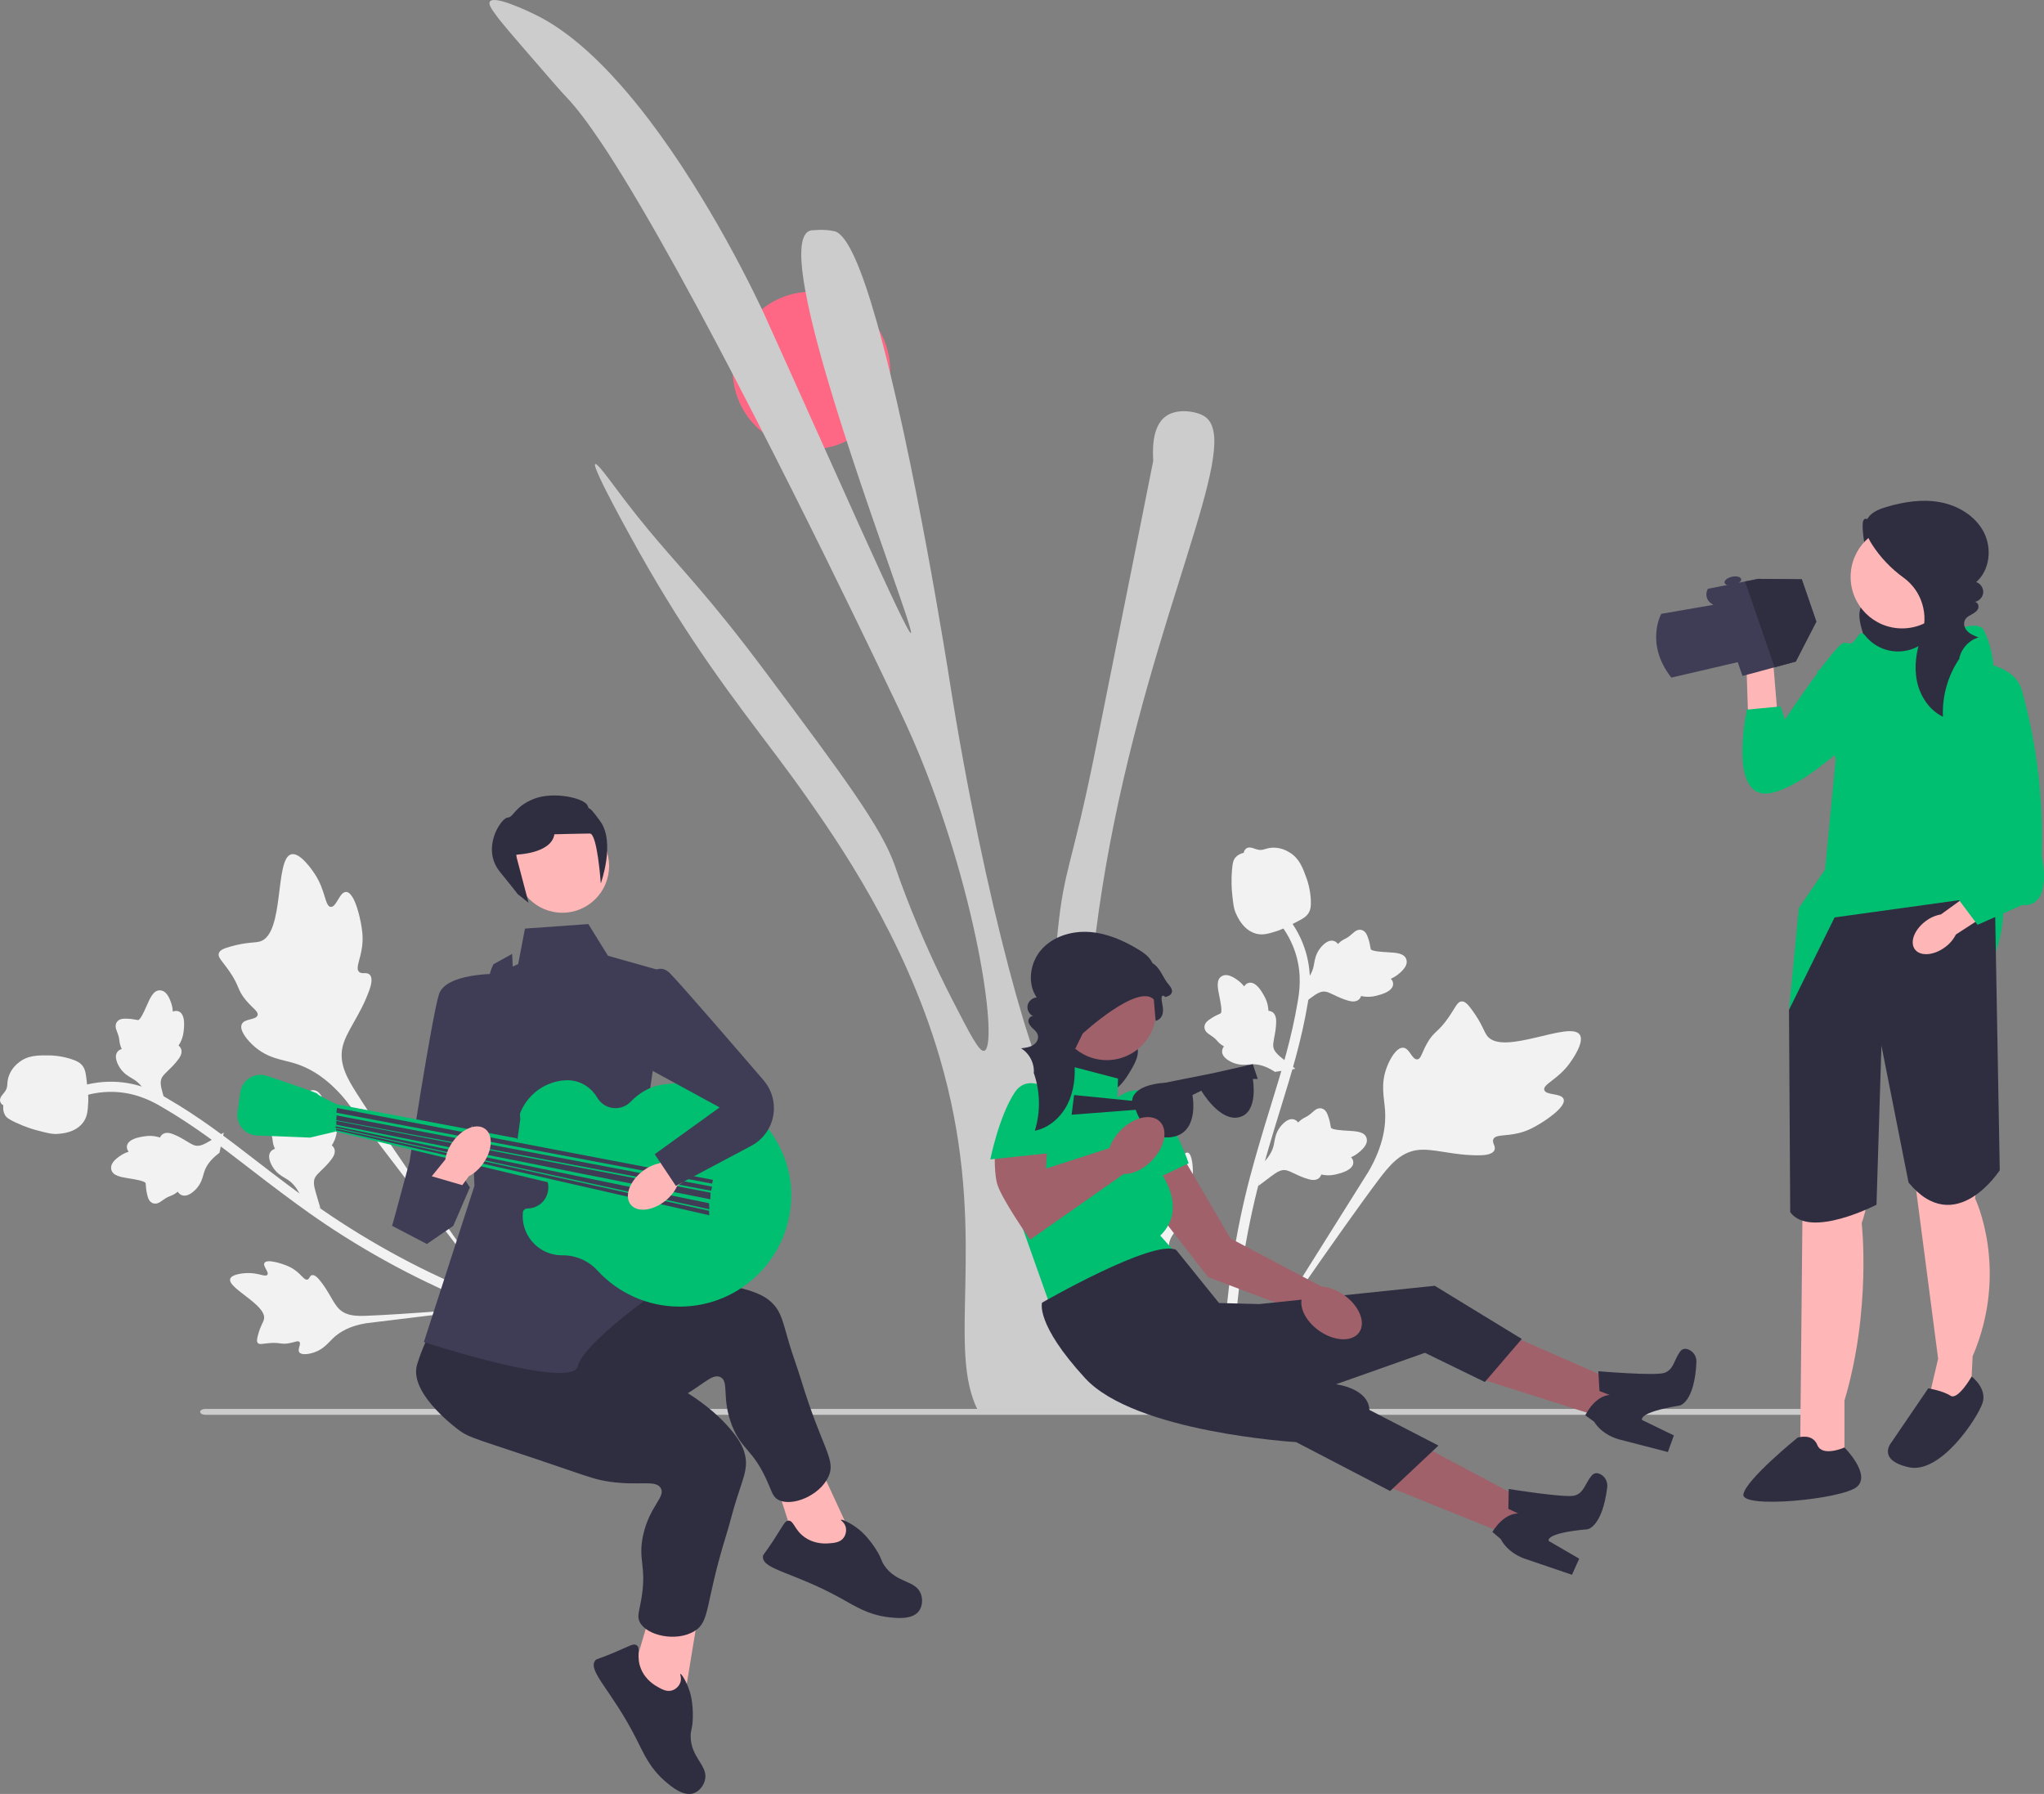 <svg xmlns="http://www.w3.org/2000/svg" width="829.144" height="727.645" viewBox="0 0 829.144 727.645" xmlns:xlink="http://www.w3.org/1999/xlink"><rect x="0" y="0" width="829.144" height="727.645" fill="#808080" stroke="none"/><g><path d="M634.294,445.844c-.846-2.587-7.254-1.448-7.869-3.763-.613-2.306,5.536-4.239,10.252-10.738,.851-1.172,6.21-8.557,4.155-11.663-3.896-5.887-31.005,8.776-37.513,.547-1.428-1.806-2.016-4.906-6.27-10.676-1.692-2.295-2.778-3.403-4.076-3.37-1.841,.046-2.5,2.349-5.393,6.521-4.339,6.256-5.905,5.471-8.763,10.597-2.122,3.805-2.373,6.237-3.904,6.38-2.165,.203-3.06-4.535-5.706-4.719-2.7-.187-5.402,4.494-6.741,8.151-2.513,6.863-.957,12.109-.612,17.338,.375,5.682-.505,13.999-6.679,24.674l-58.228,92.771c12.505-18.912,48.002-70.484,62.304-89.401,4.129-5.461,8.565-10.944,15.394-11.976,6.575-.993,14.574,2.259,25.74,2.07,1.304-.022,4.933-.13,5.816-2.053,.73-1.59-1.082-2.973-.423-4.468,.884-2.005,4.862-1.145,10.284-2.476,3.823-.939,6.42-2.49,8.653-3.825,.673-.402,10.704-6.478,9.578-9.923l-0-0Z" fill="#f2f2f2"/><path d="M481.784,467.504c-1.514-.332-2.804,3.142-4.117,2.777-1.309-.364-.483-3.94-2.312-8.13-.33-.756-2.408-5.517-4.525-5.404-4.014,.214-4.639,17.75-10.555,18.569-1.298,.18-2.99-.426-7.049-.003-1.615,.168-2.472,.382-2.83,1.028-.508,.917,.432,1.905,1.645,4.528,1.819,3.935,.981,4.477,2.672,7.359,1.255,2.139,2.376,2.964,2.005,3.757-.525,1.121-3.109,.193-3.962,1.439-.871,1.271,.647,3.948,2.056,5.66,2.643,3.214,5.667,3.964,8.333,5.303,2.897,1.455,6.725,4.287,10.183,10.397l28.732,55.346c-5.674-11.594-20.744-43.897-25.902-56.374-1.489-3.602-2.9-7.362-1.436-11.011,1.409-3.513,5.314-6.501,8.443-12.036,.365-.646,1.36-2.459,.67-3.447-.57-.817-1.771-.327-2.315-1.081-.729-1.013,.841-2.717,1.752-5.762,.642-2.147,.63-3.869,.62-5.351-.003-.447-.091-7.123-2.106-7.564l-0,0Z" fill="#f2f2f2"/><path d="M510.449,481.009l.903-8.338,.554-.524c2.563-2.422,4.166-4.988,4.767-7.629,.096-.42,.17-.845,.246-1.277,.3-1.714,.672-3.846,2.321-6.059,.922-1.233,3.363-4.021,5.879-3.047,.679,.255,1.138,.695,1.456,1.162,.08-.081,.162-.162,.249-.249,1.087-1.056,1.848-1.443,2.58-1.816,.563-.287,1.144-.582,2.128-1.369,.432-.345,.777-.655,1.068-.916,.883-.789,2.013-1.712,3.56-1.346,1.64,.448,2.202,2.013,2.576,3.049,.666,1.847,.871,3.118,1.007,3.96,.049,.308,.106,.654,.148,.767,.359,.905,4.865,1.139,6.561,1.237,3.811,.207,7.109,.386,7.903,2.995,.569,1.867-.617,3.903-3.627,6.213-.938,.719-1.875,1.215-2.692,1.585,.502,.475,.902,1.121,.927,2h0c.055,2.082-2.08,3.68-6.347,4.757-1.06,.271-2.486,.629-4.353,.538-.879-.043-1.649-.178-2.305-.304-.098,.374-.277,.763-.601,1.132-.95,1.087-2.483,1.363-4.565,.751-2.298-.64-4.114-1.511-5.716-2.277-1.4-.667-2.606-1.237-3.619-1.393-1.883-.263-3.64,.899-5.741,2.447l-5.266,3.951h-0Z" fill="#f2f2f2"/><path d="M525.48,433.516l-8.295,1.241-.647-.403c-2.993-1.865-5.882-2.764-8.589-2.676-.43,.014-.86,.05-1.298,.086-1.734,.145-3.89,.325-6.45-.708-1.427-.579-4.742-2.233-4.439-4.914,.074-.722,.384-1.277,.754-1.703-.099-.057-.198-.116-.305-.178-1.298-.784-1.865-1.421-2.411-2.035-.42-.472-.853-.959-1.864-1.711-.443-.33-.831-.585-1.157-.801-.987-.654-2.166-1.513-2.205-3.102,.018-1.7,1.388-2.641,2.296-3.265,1.618-1.113,2.795-1.634,3.575-1.979,.285-.125,.606-.268,.704-.338,.784-.577-.133-4.995-.468-6.66-.767-3.739-1.43-6.975,.893-8.404,1.662-1.024,3.932-.393,6.93,1.932,.933,.725,1.651,1.506,2.216,2.201,.332-.606,.855-1.157,1.7-1.404h0c2-.581,4.087,1.079,6.212,4.933,.531,.957,1.239,2.246,1.625,4.074,.181,.861,.246,1.64,.291,2.307,.387-0,.808,.075,1.247,.294,1.292,.643,1.949,2.056,1.884,4.225-.037,2.386-.418,4.363-.753,6.107-.29,1.523-.535,2.835-.429,3.854,.223,1.889,1.793,3.292,3.823,4.933l5.157,4.092h-0Z" fill="#f2f2f2"/><path d="M526.598,408.607l.903-8.338,.554-.524c2.563-2.422,4.166-4.988,4.767-7.629,.096-.42,.17-.845,.246-1.277,.3-1.714,.672-3.846,2.321-6.059,.922-1.233,3.363-4.021,5.879-3.047,.679,.255,1.138,.695,1.456,1.162,.08-.081,.162-.162,.249-.249,1.087-1.056,1.848-1.443,2.58-1.816,.563-.287,1.144-.582,2.128-1.369,.432-.345,.777-.655,1.068-.916,.883-.789,2.013-1.712,3.56-1.346,1.64,.448,2.202,2.013,2.576,3.049,.666,1.847,.871,3.118,1.007,3.96,.049,.308,.106,.654,.148,.767,.359,.905,4.865,1.139,6.561,1.237,3.811,.207,7.109,.386,7.903,2.995,.569,1.867-.617,3.903-3.627,6.213-.938,.719-1.875,1.215-2.692,1.585,.502,.475,.902,1.121,.927,2h0c.055,2.082-2.08,3.68-6.347,4.757-1.06,.271-2.486,.629-4.353,.538-.879-.043-1.649-.178-2.305-.304-.098,.374-.277,.763-.601,1.132-.95,1.087-2.483,1.363-4.565,.751-2.298-.64-4.114-1.511-5.716-2.277-1.4-.667-2.606-1.237-3.619-1.393-1.883-.263-3.64,.899-5.741,2.447l-5.266,3.951h-0Z" fill="#f2f2f2"/><path d="M499.701,568.371l-1.466-1.449,.026-2.06-.026,2.06-2.038-.215c.01-.192-.004-.64-.019-1.34-.078-3.836-.322-15.51,1.304-33.447,1.135-12.521,3.032-25.231,5.638-37.783,2.61-12.572,5.319-21.926,7.495-29.444,1.642-5.67,3.299-11.049,4.917-16.288,4.318-13.997,8.394-27.219,10.919-42.3,.565-3.366,1.739-10.374-.664-18.646-1.394-4.797-3.78-9.313-7.096-13.417l3.209-2.591c3.658,4.535,6.297,9.536,7.845,14.862,2.664,9.171,1.385,16.807,.771,20.476-2.57,15.348-6.687,28.696-11.047,42.828-1.61,5.22-3.262,10.575-4.896,16.222-2.156,7.449-4.841,16.721-7.417,29.131-2.576,12.402-4.449,24.957-5.571,37.32-1.604,17.711-1.363,29.212-1.284,32.99,.041,2.017,.05,2.44-.599,3.091v-0Z" fill="#f2f2f2"/><path d="M509.889,378.787c-.165-.037-.331-.078-.497-.127-3.384-.949-6.099-3.706-8.07-8.195-.923-2.111-1.141-4.333-1.575-8.763-.068-.683-.369-4.14,.001-8.721,.241-2.994,.563-4.196,1.377-5.14,.905-1.052,2.123-1.654,3.411-1.956,.035-.396,.165-.784,.422-1.151,1.06-1.524,2.833-.898,3.795-.572,.485,.174,1.089,.395,1.769,.51,1.068,.185,1.706-.003,2.671-.283,.924-.268,2.072-.602,3.66-.573,3.132,.043,5.451,1.451,6.216,1.914,4.027,2.42,5.417,6.28,7.026,10.75,.32,.896,1.381,4.135,1.628,8.305,.178,3.009-.216,4.24-.668,5.121-.923,1.81-2.337,2.65-5.846,4.415-3.666,1.85-5.505,2.776-7.014,3.252-3.509,1.102-5.713,1.794-8.306,1.215l-0,0Z" fill="#f2f2f2"/></g><g><path d="M140.426,361.782c-2.72-.114-3.897,6.287-6.28,6.053-2.375-.233-2.032-6.67-6.466-13.364-.8-1.207-5.839-8.814-9.469-7.976-6.879,1.587-2.64,32.115-12.627,35.328-2.192,.705-5.301,.17-12.195,2.133-2.743,.781-4.161,1.41-4.585,2.637-.601,1.741,1.325,3.164,4.219,7.335,4.34,6.255,3.056,7.447,6.856,11.92,2.821,3.32,5.01,4.407,4.609,5.891-.568,2.099-5.319,1.278-6.418,3.692-1.121,2.463,2.317,6.634,5.274,9.169,5.548,4.758,11.007,5.138,16.025,6.646,5.453,1.639,12.935,5.377,20.771,14.898l66.499,87.034c-13.334-18.337-49.205-69.649-61.914-89.671-3.669-5.78-7.251-11.856-5.825-18.614,1.373-6.506,7.221-12.86,10.955-23.384,.436-1.229,1.606-4.666,.114-6.167-1.234-1.241-3.164-.028-4.333-1.169-1.568-1.53,.631-4.955,1.282-10.499,.459-3.91-.084-6.886-.551-9.445-.141-.772-2.319-12.295-5.939-12.447l-0,0Z" fill="#f2f2f2"/><path d="M107.295,512.217c-.841,1.302,1.961,3.727,1.159,4.829-.8,1.098-3.86-.927-8.425-.682-.823,.044-6.011,.323-6.647,2.346-1.206,3.834,15.001,10.562,13.696,16.391-.286,1.279-1.446,2.651-2.472,6.601-.408,1.572-.508,2.449-.029,3.011,.681,.797,1.935,.263,4.817,.046,4.322-.325,4.537,.649,7.828,.074,2.444-.427,3.609-1.187,4.221-.562,.866,.885-.908,2.979-.04,4.215,.885,1.261,3.924,.777,6.022,.057,3.936-1.35,5.698-3.92,7.886-5.948,2.378-2.204,6.371-4.797,13.305-5.896l61.904-7.526c-12.847,1.254-48.382,4.054-61.875,4.515-3.895,.133-7.911,.138-10.816-2.512-2.797-2.551-4.228-7.255-8.316-12.124-.477-.569-1.827-2.135-2.994-1.835-.965,.248-.926,1.545-1.824,1.789-1.204,.328-2.25-1.739-4.783-3.659-1.786-1.354-3.404-1.945-4.795-2.454-.419-.153-6.703-2.409-7.823-.676l0,0Z" fill="#f2f2f2"/><path d="M129.983,490.098l-7.494-3.767-.297-.702c-1.371-3.249-3.213-5.649-5.476-7.137-.36-.237-.732-.455-1.11-.677-1.501-.881-3.367-1.977-4.863-4.296-.832-1.296-2.588-4.558-.795-6.574,.476-.547,1.049-.822,1.598-.957-.048-.103-.095-.208-.146-.321-.609-1.388-.705-2.236-.797-3.053-.071-.628-.144-1.275-.537-2.472-.172-.525-.342-.957-.484-1.322-.429-1.103-.898-2.485-.014-3.806,.994-1.379,2.657-1.358,3.757-1.345,1.964,.023,3.226,.276,4.062,.444,.305,.062,.65,.13,.771,.13,.973-.019,2.771-4.158,3.456-5.712,1.529-3.497,2.852-6.524,5.574-6.353,1.948,.121,3.44,1.945,4.549,5.573,.345,1.13,.481,2.182,.542,3.076,.621-.304,1.366-.453,2.198-.168h0c1.97,.678,2.718,3.238,2.233,7.611-.118,1.088-.282,2.549-1.02,4.266-.349,.808-.744,1.482-1.092,2.053,.316,.223,.617,.527,.85,.959,.686,1.27,.407,2.804-.896,4.539-1.405,1.928-2.857,3.324-4.135,4.557-1.115,1.077-2.072,2.008-2.572,2.902-.906,1.672-.432,3.724,.281,6.235l1.856,6.317-0,0Z" fill="#f2f2f2"/><path d="M90.764,459.384l-1.743,8.204-.604,.465c-2.795,2.15-4.649,4.541-5.515,7.107-.138,.408-.254,.823-.374,1.246-.472,1.675-1.058,3.758-2.922,5.793-1.043,1.134-3.752,3.66-6.158,2.436-.65-.322-1.062-.807-1.331-1.303-.088,.073-.177,.145-.273,.223-1.188,.941-1.984,1.249-2.751,1.546-.589,.228-1.197,.463-2.255,1.146-.464,.3-.839,.573-1.155,.803-.958,.695-2.176,1.499-3.678,.979-1.586-.612-1.987-2.225-2.254-3.294-.476-1.905-.551-3.19-.601-4.042-.017-.311-.039-.662-.07-.778-.266-.936-4.725-1.625-6.402-1.894-3.771-.592-7.034-1.103-7.559-3.78-.377-1.915,1.009-3.821,4.237-5.814,1.006-.62,1.988-1.019,2.838-1.304-.452-.523-.784-1.206-.72-2.084h0c.156-2.077,2.442-3.45,6.796-4.09,1.082-.162,2.537-.374,4.385-.095,.87,.132,1.622,.344,2.263,.536,.135-.362,.353-.731,.712-1.065,1.055-.985,2.609-1.105,4.618-.285,2.222,.87,3.94,1.92,5.457,2.844,1.325,.805,2.468,1.494,3.459,1.752,1.847,.453,3.712-.526,5.96-1.853l5.639-3.397-0,0Z" fill="#f2f2f2"/><path d="M67.825,449.613l-7.494-3.767-.297-.702c-1.371-3.249-3.213-5.649-5.476-7.137-.36-.237-.732-.455-1.11-.677-1.501-.881-3.367-1.977-4.863-4.296-.832-1.296-2.588-4.558-.795-6.574,.476-.547,1.049-.822,1.598-.957-.048-.103-.095-.208-.146-.321-.609-1.388-.705-2.236-.797-3.053-.071-.628-.144-1.275-.537-2.472-.172-.525-.342-.957-.484-1.322-.429-1.103-.898-2.485-.014-3.806,.994-1.379,2.657-1.358,3.757-1.345,1.964,.023,3.226,.276,4.062,.444,.305,.062,.65,.13,.771,.13,.973-.019,2.771-4.158,3.456-5.712,1.529-3.497,2.852-6.524,5.574-6.353,1.948,.121,3.44,1.945,4.549,5.573,.345,1.13,.481,2.182,.542,3.076,.621-.304,1.366-.453,2.198-.168h0c1.97,.678,2.718,3.238,2.233,7.611-.118,1.088-.282,2.549-1.02,4.266-.349,.808-.744,1.482-1.092,2.053,.316,.223,.617,.527,.85,.959,.686,1.27,.407,2.804-.896,4.539-1.405,1.928-2.857,3.324-4.135,4.557-1.115,1.077-2.072,2.008-2.572,2.902-.906,1.672-.432,3.724,.281,6.235l1.856,6.317-0,0Z" fill="#f2f2f2"/><path d="M208.047,530.765l-1.871,.866-1.92-.746,1.92,.746-.916,1.834c-.176-.076-.601-.221-1.262-.452-3.62-1.27-14.64-5.131-30.872-12.937-11.33-5.449-22.571-11.678-33.415-18.515-10.861-6.848-18.673-12.662-24.953-17.333-4.736-3.524-9.193-6.96-13.534-10.311-11.598-8.947-22.554-17.396-35.796-25.043-2.955-1.709-9.108-5.262-17.697-5.909-4.981-.375-10.047,.279-15.052,1.947l-1.303-3.913c5.529-1.838,11.138-2.558,16.669-2.142,9.523,.717,16.227,4.59,19.449,6.45,13.475,7.782,24.536,16.315,36.245,25.348,4.326,3.336,8.763,6.759,13.479,10.268,6.221,4.628,13.966,10.391,24.688,17.151,10.714,6.757,21.817,12.908,33.004,18.29,16.027,7.706,26.884,11.509,30.45,12.758,1.904,.668,2.303,.808,2.685,1.643l-0-0Z" fill="#f2f2f2"/><path d="M34.042,454.818c-.092,.142-.189,.283-.294,.421-2.074,2.837-5.608,4.414-10.503,4.689-2.3,.125-4.458-.449-8.76-1.594-.664-.175-4.007-1.104-8.168-3.055-2.72-1.274-3.733-1.997-4.332-3.09-.668-1.216-.806-2.568-.638-3.881-.359-.171-.677-.429-.931-.798-1.057-1.526,.151-2.968,.794-3.755,.333-.393,.752-.882,1.097-1.478,.547-.936,.595-1.599,.671-2.601,.072-.959,.162-2.152,.745-3.629,1.138-2.919,3.268-4.598,3.97-5.152,3.677-2.924,7.78-2.874,12.53-2.816,.951,.014,4.356,.155,8.349,1.384,2.881,.887,3.896,1.687,4.562,2.419,1.372,1.499,1.663,3.117,2.088,7.022,.449,4.082,.672,6.129,.589,7.708-.197,3.673-.321,5.979-1.771,8.205l0,0Z" fill="#f2f2f2"/></g><g><path d="M81.199,572.655c0,.66,.925,1.19,2.078,1.19H745.047c1.152,0,2.077-.53,2.077-1.19,0-.66-.925-1.19-2.077-1.19H83.277c-1.152,0-2.078,.53-2.078,1.19Z" fill="#ccc"/><circle cx="329.173" cy="150.262" r="31.937" fill="#ff6884"/><path d="M473.162,567.299c.181,1.526,.233,2.949,.129,4.346h-76.813c-.699-1.397-1.294-2.846-1.811-4.346-9.391-26.984,6.054-71.897-13.531-138.491-14.54-49.415-41.679-88.067-54.33-106.074-15.549-22.146-33.167-42.585-53.58-75.235-4.424-7.063-8.977-14.721-13.686-23.077-1.578-2.794-19.766-35.211-18.11-36.22,.776-.466,5.588,6.08,7.218,8.279,14.385,19.455,22.741,27.967,34.72,41.964,7.27,8.486,15.859,18.964,27.915,35.134,30.917,41.421,46.362,62.118,51.743,77.615,1.423,4.139,9.003,26.544,23.284,54.33,7.296,14.178,10.944,21.266,12.936,20.697,5.64-1.63-1.966-60.333-25.872-119.01-4.088-9.986-7.141-16.377-12.936-28.459-9.417-19.714-61.859-129.281-100.408-194.865-4.838-8.253-9.469-15.782-13.738-22.379-.828-1.242-1.63-2.458-2.406-3.622-5.381-8.02-10.142-14.359-14.1-18.447-2.096-2.173-7.425-8.331-18.11-20.697-4.243-4.916-7.348-8.564-9.443-11.228-.31-.388-.595-.776-.828-1.112-2.536-3.311-3.26-4.916-2.665-5.769,.854-1.216,4.139-.517,7.736,.75,.388,.129,.802,.285,1.19,.44,3.907,1.449,7.865,3.338,9.184,3.984,12.108,5.821,23.931,16.247,34.875,28.64,4.062,4.579,7.969,9.417,11.746,14.385,12.16,16.04,22.767,33.504,30.787,47.863,9.831,17.696,15.73,30.71,15.73,30.71,27.45,60.617,57.901,129.953,59.505,129.358,1.759-.647-32.003-86.955-41.834-133.834-3.286-15.704-3.881-26.984,.44-29.157,.155-.078,.31-.155,.492-.207,.673-.233,1.294-.207,1.63-.181,0,0,4.01-.517,8.227,.388,5.252,1.138,11.228,15.756,17.049,36.272,15.135,52.882,29.519,144.83,29.519,144.83,14.385,91.974,36.22,166.407,41.395,165.579,2.872-.466-1.242-23.569,2.587-62.092,2.691-27.01,5.743-26.182,15.523-75.028,15.523-77.486,23.284-116.216,23.284-116.422-.078-1.63-.285-4.916,.207-8.331,.517-3.7,1.837-7.58,4.967-9.779,4.76-3.363,12.418-1.914,15.523,0,2.484,1.552,3.751,4.398,4.036,8.486,1.707,25.716-35.237,100.279-48.018,201.075-6.364,50.217-9.857,77.615,0,113.835,9.754,35.91,26.751,58.78,28.64,75.105Z" fill="#ccc"/><g><polygon points="600.907 559.378 607.422 539.27 666.791 565.294 662.377 578.92 600.907 559.378" fill="#a0616a"/><path d="M648.365,556.177l.463,8.04,4.144,1.599s-5.432-.213-9.912,8.227l3.604,2.615s2.605,4.96,9.956,7.137l19.948,5.155,2.437-6.731-12.854-6.232s-2.298-3.007,15.3-5.914c0,0,5.941-1.282,6.707-17.601,.105-2.243-1.212-4.341-3.315-5.128-1.161-.434-2.403-.397-3.349,.902-2.406,3.308-2.568,7.388-6.436,8.627-3.867,1.238-26.694-.697-26.694-.697Z" fill="#2f2e41"/></g><g><polygon points="564.443 603.563 572.452 584.002 629.696 614.418 624.27 627.673 564.443 603.563" fill="#a0616a"/><path d="M612.008,603.941l-.143,8.053,4.012,1.906s-5.401-.621-10.503,7.458l3.398,2.878s2.225,5.142,9.391,7.866l19.504,6.641,2.936-6.528-12.349-7.181s-2.065-3.172,15.702-4.747c0,0,6.021-.831,8.012-17.047,.274-2.229-.882-4.42-2.92-5.363-1.125-.52-2.367-.577-3.407,.648-2.648,3.118-3.117,7.174-7.066,8.118-3.949,.944-26.566-2.702-26.566-2.702Z" fill="#2f2e41"/></g><path d="M460.767,392.093c2.282,2.203,8.153-2.613,8.371,.55,.218,3.164-5.22,14.277-7.179,16.771-.973,1.24-2.167,2.294-3.13,3.542s-1.705,2.778-1.552,4.347c.266,2.73,3.027,4.535,3.955,7.116,1.081,3.006-.523,6.256-2.12,9.023-1.376,2.385-2.805,4.782-4.76,6.721s-4.522,3.401-7.274,3.492c-3.504,.116-6.679-1.941-9.475-4.058-2.688-2.034-5.3-4.227-7.335-6.914-2.036-2.687-3.475-5.922-3.55-9.292-.095-4.227,1.97-8.286,4.857-11.376s6.55-5.334,10.244-7.392c6.221-3.465,12.675-6.514,19.303-9.119" fill="#2f2e41"/><circle cx="448.964" cy="409.931" r="20.06" fill="#a0616a"/><polygon points="478.303 466.713 499.143 502.314 538.154 522.934 528.018 532.343 490.096 518.039 463.833 484.308 465.96 467.898 478.303 466.713" fill="#a0616a"/><path d="M435.384,432.737l18.124,4.74-.26,8.703,15.362,26.244s14.532,16.66,2.052,28.745l7.625,8.573-51.69,21.566-22.718-64.051,20.722-24.732,10.783-9.788Z" fill="#01bf71"/><path d="M450.011,448.075s10.941-12.488,19.435-.947c8.494,11.541,12.725,24.708,12.725,24.708l-20.043,9.559-12.117-33.32Z" fill="#01bf71"/><path d="M422.706,528.372s45.177-26.01,54.389-21.408l17.39,21.543,16.333,.434,71.185-7.422,35.304,21.568-14.983,17.461-24.313-11.841-36.086,12.764s13.162,1.524,13.58,10.404l28.015,14.454-19.624,18.44-38.12-19.838s-65.317-3.883-85.591-25.928c-20.274-22.044-17.48-30.633-17.48-30.633Z" fill="#2f2e41"/><path d="M436.236,425.285l2.96-6.078s22.348-20.469,28.837-13.838l.742,8.691s3.994-.6,2.771-6.402,1.129-3.268,1.129-3.268c0,0,5.155-.845,1.342-5.131-3.813-4.286-3.852-12.52-16.885-8.802-7.239,2.065-16.291,6.532-22.907,10.095-7.427,3.999-9.711,13.809-4.476,20.424,1.564,1.977,3.666,3.571,6.488,4.309Z" fill="#2f2e41"/><ellipse cx="540.155" cy="532.524" rx="8.829" ry="13.685" transform="translate(-206.555 665.842) rotate(-54.715)" fill="#a0616a"/><path d="M508.203,431.645l2,6h-2s2.5,13.5-5.5,15.5c-8,2-15.382-10.75-15.382-10.75l-3.618,1.75s3,15-8,17c-11,2-15-11-15-11l-26,2,1-8,23.555,2.355s-.555-6.355,13.445-7.355l20-4,15.5-3.5Z" fill="#2f2e41"/><path d="M424.956,463.176l-.632,10.799,34.725-11.201,.29,10.954-41.464,29.094s-12.056-17.109-13.48-23.029-.682-15.046-.682-15.046l21.243-1.571Z" fill="#a0616a"/><path d="M430.166,445.351s-12.22-11.967-18.63-2.131c-6.41,9.836-9.812,27.037-9.812,27.037l25.371-2.684,3.071-22.221Z" fill="#01bf71"/><path d="M419.137,434.603c2.84,7.646,3.068,16.235,.639,24.022,5.786-1.145,10.627-5.494,13.267-10.769,2.64-5.275,3.273-11.372,2.785-17.251l-.015-.176c-.765-8.832,4.271-17.162,12.536-20.366,5.575-2.161,10.754-5.347,15.15-9.402,2.482-2.289,4.882-5.347,4.347-8.681-.493-3.072-3.29-5.179-5.948-6.795-6.071-3.689-12.775-6.639-19.86-7.162-7.085-.523-14.608,1.662-19.394,6.912-4.786,5.25-6.121,13.773-2.116,19.641-1.774,.101-3.384,1.532-3.693,3.281s.713,3.645,2.345,4.348c-1.098-.329-2.135,.96-2.01,2.099,.124,1.14,.975,2.05,1.808,2.838,1.187,1.122,2.514,2.318,2,4.31-.206,.799-.693,1.498-1.328,2.025-1.538,1.277-3.542,1.509-5.466,1.715,3.418,2.059,5.505,6.141,5.173,10.118" fill="#2f2e41"/><ellipse cx="460.876" cy="464.643" rx="13.685" ry="8.829" transform="translate(-193.569 465.896) rotate(-45.343)" fill="#a0616a"/><path d="M764.394,212.922c-2.878,1.617-7.523-4.78-8.576-1.651-1.053,3.129,1.497,15.755,2.812,18.784,.654,1.505,1.578,2.882,2.22,4.392s.986,3.247,.418,4.787c-.987,2.68-4.244,3.77-5.859,6.126-1.881,2.743-1.121,6.438-.242,9.646,.758,2.765,1.565,5.555,3.024,8.023,1.459,2.468,3.658,4.617,6.406,5.434,3.499,1.04,7.239-.196,10.612-1.591,3.243-1.341,6.451-2.861,9.21-5.031s5.06-5.05,6.024-8.424c1.209-4.233,.199-8.865-1.895-12.737s-5.192-7.098-8.37-10.144c-5.353-5.129-11.05-9.9-17.04-14.27" fill="#2f2e41"/><path d="M807.199,430.109l-6,56s14,29-1,64l-1,20-17-2,4-17-9-69-7-50,37-2Z" fill="#ffb6b6"/><path d="M759.199,429.109s4,44-4,67c0,0,4,35-7,72v27.547l-18-3.547,1-103-5-56,33-4Z" fill="#ffb6b6"/><path d="M756.642,257.849c5.069,6.386,14.007,8.236,21.22,4.435,10.296-5.426,24.353-11.644,26.838-6.675,4,8,4,15.764,4,15.764l4,93.236s2,37.646-23,34.323c-25-3.323-64,10.677-64,10.677l3.984-41.304,10.637-15.573,4.309-44.679-7.43-35.944,9-4s1-7,4-7,3.724-6.724,6.362-3.362l.081,.102Z" fill="#01bf71"/><path d="M809.199,363.109l2,111.536s-18,28-37,5l-11-55.536-2,64.536s-27,14-35,3l-.5-82.036,18.5-37.5,65-9Z" fill="#2f2e41"/><path d="M799.788,558.325s6.411,4.784,4.411,10.784-17,29-30,26c-13-3-7-10-7-10l15-22s6,1,9,3,8.589-7.784,8.589-7.784Z" fill="#2f2e41"/><path d="M748.199,587.109s11,11,5,16-47,9-46,3,22-23,22-23c0,0,6-2,8,3s11,1,11,1Z" fill="#2f2e41"/><circle cx="771.583" cy="233.999" r="20.884" fill="#ffb6b6"/><path d="M795.126,266.706c-4.874,6.953-7.367,15.544-6.971,24.027-5.527-2.677-9.257-8.333-10.526-14.342-1.27-6.008-.301-12.317,1.739-18.109,.02-.058,.041-.116,.062-.174,3.098-8.694,.219-18.411-7.262-23.815-5.046-3.645-9.423-8.219-12.782-13.461-1.896-2.96-3.508-6.672-2.092-9.889,1.305-2.964,4.678-4.35,7.781-5.277,7.087-2.117,14.616-3.321,21.89-1.982,7.274,1.339,14.276,5.522,17.713,12.071,3.438,6.548,2.537,15.485-3.043,20.34,1.76,.569,3.005,2.434,2.855,4.278-.149,1.843-1.679,3.484-3.507,3.762,1.193-.042,1.897,1.529,1.472,2.644s-1.523,1.808-2.569,2.382c-1.491,.818-3.143,1.673-3.15,3.814-.003,.859,.304,1.692,.804,2.39,1.212,1.691,3.17,2.453,5.054,3.168-3.985,1.174-7.163,4.736-7.876,8.828" fill="#2f2e41"/><path id="uuid-01b37479-4275-461a-8592-7a03682c88a0-214" d="M789.005,384.187c-4.589,3.407-10.066,3.802-12.234,.881s-.205-8.049,4.385-11.458c1.815-1.387,3.936-2.318,6.185-2.717l19.625-14.192,6.464,9.351-20.033,12.998c-1.033,2.038-2.538,3.799-4.391,5.136Z" fill="#ffb6b6"/><path d="M801.368,268.609s15.831,.5,18.831,11.5c3,11,9,34.446,8,67,0,0,5,21-8,20l-18,8-12-16,10-12,1.169-78.5Z" fill="#01bf71"/><g><g><polygon points="345.557 623.093 330.59 590.733 313.987 599.083 323.316 628.331 339.968 636.466 345.557 623.093" fill="#ffb6b6"/><path d="M227.434,530.5c1.333,.601,5.388,3.022,10.374,2.205,3.402-.558,5.688-2.369,6.444-2.935,9.375-7.022,37.939-13.031,59.329-6.444,4.844,1.492,7.79,3.158,10.118,5.658,3.301,3.546,3.847,7.142,6.475,16.045,1.438,4.87,3.255,9.622,4.735,14.48,8.668,28.438,14.355,32.445,11.149,39.441-3.556,7.763-14.897,12.305-20.332,9.391-2.226-1.193-2.557-3.153-4.528-7.579-5.777-12.979-10.227-12.536-14.154-22.302-4.585-11.401-1.03-18.247-4.93-19.942-3.616-1.572-7.369,4.014-18.176,9.371-4.945,2.451-8.131,3.251-17.92,5.917-38.12,10.385-39.137,11.704-45.912,11.209-2.964-.217-24.002-1.754-27.869-12.54-6.05-16.88,33.183-47.389,45.196-41.975Z" fill="#2f2e41"/><path d="M336.452,625.981c2.002-.164,4.343-.355,5.731-2.21,.94-1.255,1.303-3.085,.82-4.609-.557-1.759-2.044-2.491-1.894-2.715,.228-.34,3.846,1.107,7.37,3.958,.665,.538,3.663,3.017,6.832,7.99,2.539,3.984,1.872,4.366,3.513,6.726,5.038,7.244,12.729,5.667,14.774,11.511,.789,2.255,.508,4.961-.8,6.766-2.626,3.625-8.919,2.963-12.343,2.559-8.246-.973-13.523-4.434-19.195-7.588-19.291-10.726-31.933-11.662-31.792-16.962,.027-1.003,.474-.758,4.395-6.799,3.87-5.962,4.453-7.77,5.967-7.82,2.28-.076,2.358,3.973,6.967,6.982,4.084,2.667,8.358,2.318,9.655,2.212Z" fill="#2f2e41"/></g><g><polygon points="277.941 686.939 283.728 651.758 265.301 649.344 256.597 678.785 265.807 694.866 277.941 686.939" fill="#ffb6b6"/><path d="M230.195,543.993c.766,1.246,2.762,5.526,7.346,7.65,3.128,1.449,6.037,1.233,6.98,1.189,11.7-.546,38.709,10.522,52.71,27.983,3.171,3.954,4.672,6.987,5.195,10.364,.741,4.788-.828,8.07-3.652,16.913-1.545,4.837-2.71,9.79-4.213,14.64-8.797,28.399-6.341,34.907-12.922,38.896-7.302,4.426-19.236,1.816-22.097-3.647-1.172-2.237-.346-4.045,.51-8.814,2.508-13.984-1.423-16.116,.811-26.402,2.608-12.009,9.394-15.677,7.119-19.269-2.11-3.331-8.351-.816-20.302-2.452-5.468-.749-8.554-1.876-18.151-5.166-37.374-12.812-38.956-12.292-44.284-16.506-2.331-1.844-19.428-15.087-16.018-26.026,15.64-50.17,54.068-20.578,60.968-9.353Z" fill="#2f2e41"/><path d="M266.786,684.216c1.748,.989,3.793,2.145,5.983,1.39,1.482-.511,2.81-1.821,3.267-3.353,.527-1.768-.292-3.209-.043-3.31,.38-.153,2.561,3.075,3.876,7.414,.248,.819,1.337,4.553,1.167,10.448-.136,4.722-.903,4.664-.87,7.538,.101,8.823,7.351,11.837,5.761,17.821-.614,2.309-2.366,4.39-4.461,5.149-4.209,1.524-9.043-2.557-11.65-4.814-6.277-5.436-8.7-11.262-11.622-17.057-9.939-19.708-19.875-27.582-16.782-31.888,.585-.815,.818-.361,7.455-3.158,6.55-2.76,8.047-3.929,9.329-3.12,1.929,1.217-.28,4.611,1.844,9.689,1.882,4.5,5.614,6.611,6.747,7.252Z" fill="#2f2e41"/></g><path d="M212.949,376.644l25.707-1.836,7.957,12.854,23.871,6.733-8.875,62.126,6.59,66.124s-31.379,21.709-33.828,31.502c-2.448,9.793-62.432-9.793-62.432-9.793l20.505-63.35-1.836-49.578-5.509-28.768,25.095-11.63,2.754-14.384Z" fill="#3f3d56"/><path d="M201.319,395.007s-20.485-.306-23.249,8.263c-2.764,8.569-11.945,67.941-11.945,67.941l-7.039,26.013,31.522-15.608-6.733-10.388,22.035-42.25-4.591-33.97Z" fill="#3f3d56"/><path d="M213.851,490.185c3.387,.004,6.536-1.949,7.853-5.069,.996-2.36,.902-4.624,.157-6.566,.24-.099,.478-.203,.723-.291-.361-.146-.711-.311-1.062-.477-1.22-2.432-3.559-4.197-6.346-4.625-3.451-3.697-5.573-8.65-5.595-14.102-.046-11.236,9.069-20.621,20.302-20.891,.088-.002,.177-.004,.265-.005,5.03-.058,9.593,2.756,12.141,7.093,1.487,2.531,4.235,4.229,7.383,4.229,2.41,0,4.585-.996,6.139-2.599,3.386-3.492,7.626-6.091,12.425-6.888,3.151-.523,6.413-.721,9.75-.555,22.843,1.136,42.496,21.381,42.983,44.247,.543,25.468-19.939,46.284-45.283,46.284-13.187,0-25.053-5.64-33.328-14.636-3.674-3.994-8.822-6.231-14.248-6.176-.055,.001-.111,.001-.166,.001-8.789,0-15.914-7.125-15.914-15.914,0-.487,.024-.969,.07-1.444,.085-.889,.858-1.617,1.751-1.616h0Z" fill="#01bf71"/><polygon points="289.153 476.719 136.745 447.952 136.133 458.969 287.316 495.082 289.153 476.719" fill="#01bf71"/><path d="M138.581,449.788l-1.836-1.836s-7.957-3.672-7.957-4.285c0-.383-11.75-4.363-20.541-7.287-4.91-1.633-10.094,1.599-10.793,6.725l-1.102,8.079c-.659,4.83,2.986,9.178,7.857,9.373l21.518,.861,10.405-2.448,2.448-9.181Z" fill="#01bf71"/><polygon points="288.847 480.086 289.21 478.561 136.705 449.405 136.439 451.318 288.847 480.086" fill="#3f3d56"/><polygon points="288.497 482.981 288.847 481.31 136.539 452.423 136.439 454.379 288.497 482.981" fill="#3f3d56"/><polygon points="288.148 486.451 288.234 483.758 136.419 454.621 136.439 456.215 288.148 486.451" fill="#3f3d56"/><polygon points="287.741 490.481 287.622 488.043 136.198 456.817 136.068 457.415 287.741 490.481" fill="#3f3d56"/><polygon points="287.738 492.925 287.622 491.103 136.426 457.827 136.29 458.424 287.738 492.925" fill="#3f3d56"/><path d="M200.163,391.104l7.584-4.199,3.289,67.167-1.147,8.263s-19.146-52.793-9.726-71.231Z" fill="#3f3d56"/><circle cx="228.108" cy="351.243" r="18.974" fill="#ffb6b6"/><path d="M209.888,362.567l4.536,3.621-5.148-19.535s14.384-.306,15.608-8.263c0,0,11.323-.306,14.384-.306,3.06,0,4.441,20.25,4.441,20.25,0,0,5.964-16.578-.157-25.147-6.121-8.569-3.979-3.366-5.203-6.427-1.224-3.06-13.772-5.875-21.729-2.754-7.957,3.121-8.263,7.569-10.711,7.61-2.448,.041-11.017,12.283-3.06,22.076,7.957,9.793,7.039,8.875,7.039,8.875Z" fill="#2f2e41"/><path d="M269.856,487.081c2.249-1.794,3.906-3.948,4.84-6.077l22.505-15.742-7.804-10.489-21.988,17.098c-2.283,.438-4.751,1.576-7,3.37-5.138,4.1-7.188,10.073-4.579,13.343,2.609,3.27,8.889,2.597,14.026-1.503h0Z" fill="#ffb6b6"/><path d="M183.638,463.136c-1.669,2.344-2.67,4.87-2.982,7.174l-17.308,21.324,10.388,7.939,16.438-22.486c2.074-1.049,4.134-2.822,5.803-5.165,3.812-5.354,4.141-11.662,.733-14.088-3.407-2.426-9.26-.052-13.072,5.302h0Z" fill="#ffb6b6"/><path d="M260.691,398.373s5.509-9.181,11.017-3.672c4.359,4.359,28.264,32.097,38.052,43.485,2.699,3.14,4.181,7.142,4.181,11.283v0c0,6.405-3.536,12.287-9.194,15.291l-30.591,16.244-8.569-12.854,26.319-18.974-40.397-22.035,9.181-28.768Z" fill="#3f3d56"/><polyline points="163.958 482.981 159.086 497.224 173.164 504.569 183.875 497.224 190.608 481.616 170.715 475.801" fill="#3f3d56"/></g><g><path id="uuid-c3ad1ad4-73ef-40ca-ba08-1127c5c46e73-215" d="M706.072,258.627c-.57-5.979,2.053-11.12,5.859-11.482,3.805-.362,7.351,4.191,7.92,10.173,.26,2.386-.055,4.8-.919,7.04l2.095,25.365-11.924,.729-.799-25.083c-1.272-2.037-2.037-4.348-2.232-6.742Z" fill="#ffb6b6"/><path d="M771.036,270.66s-19.481-11.459-23.491-9.74-23.491,30.94-23.491,30.94l-1.791-5.333-13.679,1.322s-8.021,37.242,9.74,33.805c17.762-3.438,46.983-35.524,46.983-35.524l5.73-15.47Z" fill="#01bf71"/></g><g><path d="M677.972,274.842l26.933-6.261,1.93,5.595,13.029-3.519,8.593-2.322,8.346-16.214-5.922-17.164-17.634-.165-5.392,1.06-15.041,2.959h0c-1.274,2.106-.578,4.847,1.546,6.091l.697,.408-21.162,3.664s-6.76,12.03,4.076,25.868Z" fill="#3f3d56"/><polygon points="707.856 235.852 719.864 270.657 728.457 268.335 736.804 252.121 730.882 234.957 713.248 234.791 707.856 235.852" fill="#2f2e41"/><ellipse cx="702.928" cy="235.624" rx="3.438" ry="1.719" transform="translate(-34.311 157.491) rotate(-12.482)" fill="#3f3d56"/></g></g></svg>